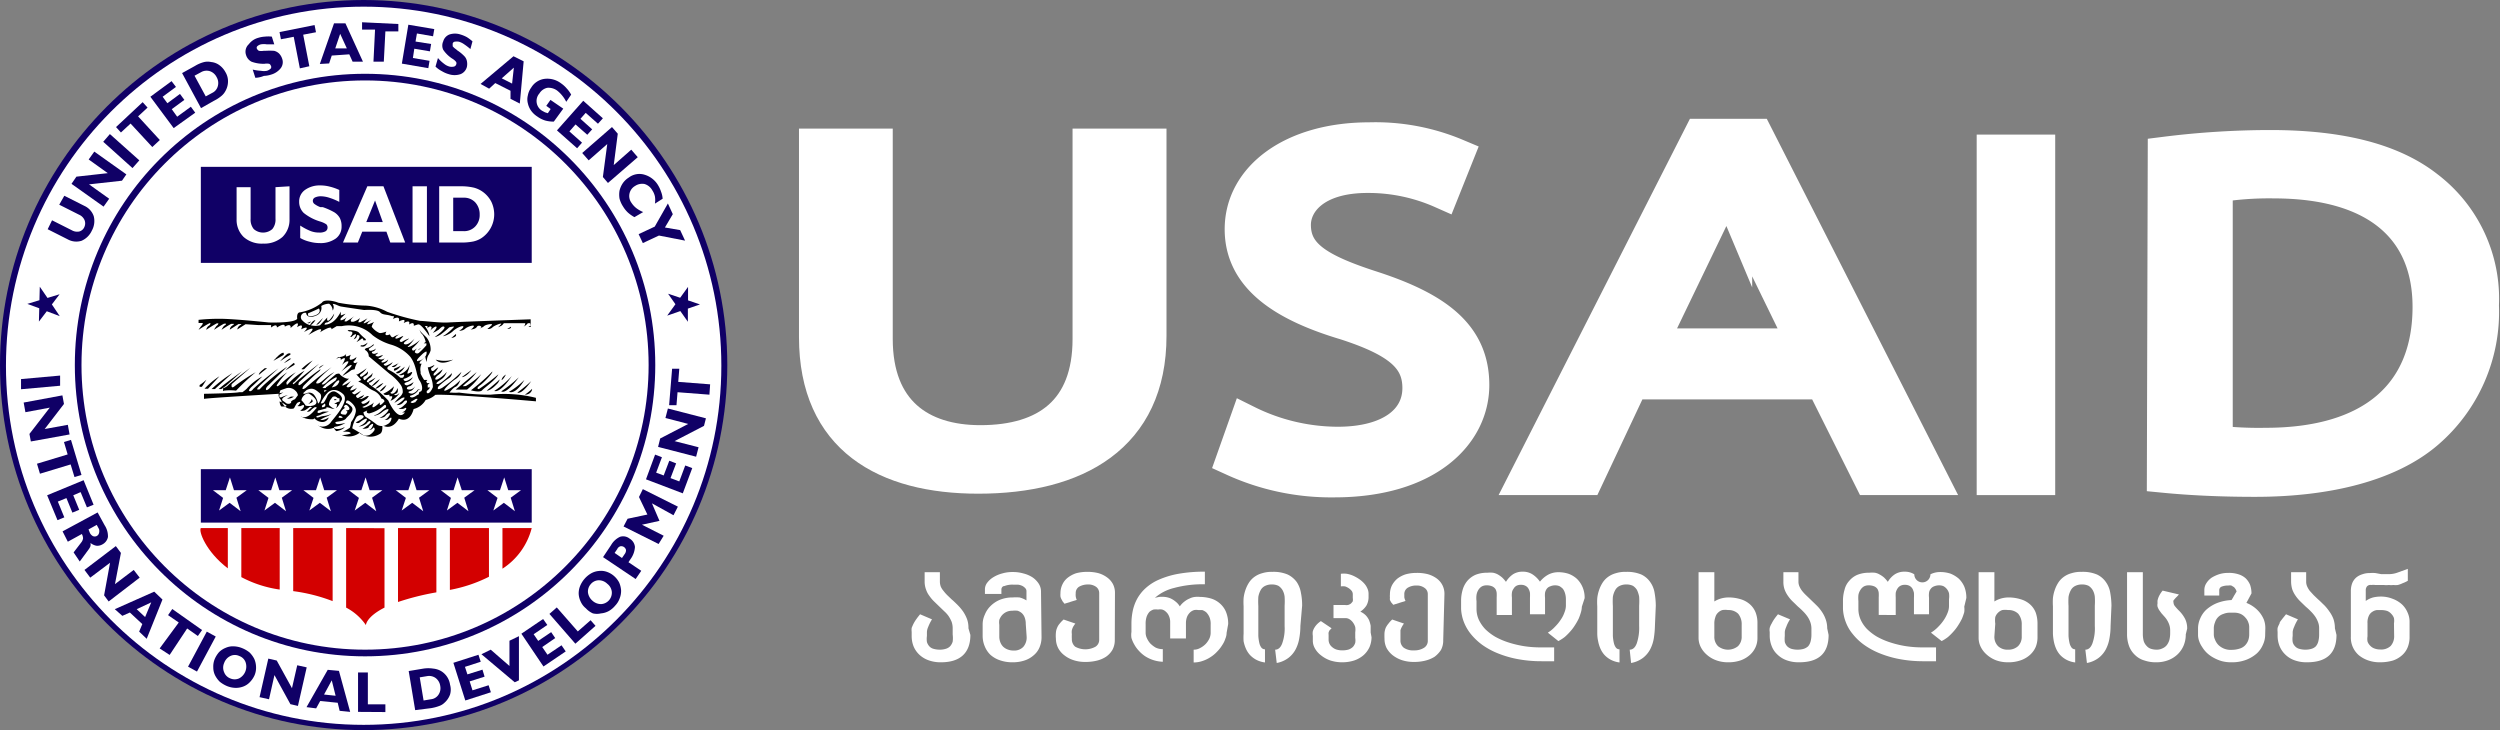 <svg id="b4b87112-4a68-4e6e-b932-db0fc4a50aa0" data-name="Layer 1" xmlns="http://www.w3.org/2000/svg" viewBox="0 0 142.65 41.66">
  <rect x="0" y="0" width="142.65" height="41.66" fill="#808080" stroke="none"/>
  <g>
    <ellipse cx="20.75" cy="20.83" rx="20.75" ry="20.83" fill="#100066"/>
    <ellipse cx="20.75" cy="20.87" rx="20.41" ry="20.49" fill="#fff"/>
    <ellipse cx="20.83" cy="20.83" rx="16.56" ry="16.62" fill="#100066"/>
    <ellipse cx="20.83" cy="20.83" rx="16.18" ry="16.24" fill="#fff"/>
    <g>
      <path d="M159,134.11l2.23-.2,0,.58-2.23.2Z" transform="translate(-157.8 -112.48)" fill="#100066"/>
      <path d="M160.64,135.74l-1.39.26-.1-.55,2.21-.41.09.49-1.1,1.43,1.32-.24.1.55-2.21.4-.08-.43Z" transform="translate(-157.8 -112.48)" fill="#100066"/>
      <path d="M159.91,138.94l1.75-.53-.21-.71.4-.12.6,2-.4.12-.22-.72-1.75.53Z" transform="translate(-157.8 -112.48)" fill="#100066"/>
      <path d="M160.49,140.74l2.08-.86.57,1.4-.38.15-.36-.87-.42.18.34.83-.39.16-.34-.83-.49.2.37.9-.39.16Z" transform="translate(-157.8 -112.48)" fill="#100066"/>
      <path d="M161.37,142.8l2-1.08.4.73a1.15,1.15,0,0,1,.19.67.61.61,0,0,1-.33.43.57.57,0,0,1-.33.07.8.8,0,0,1-.34-.16.41.41,0,0,1,0,.19.77.77,0,0,1-.11.19l-.5.68L162,144l.43-.56a.5.5,0,0,0,.11-.24.56.56,0,0,0-.07-.25l0,0,0,0-.8.44Zm1.56.09a.43.43,0,0,0,.17.18.27.27,0,0,0,.21,0,.26.26,0,0,0,.14-.17.42.42,0,0,0,0-.23l-.13-.24-.47.26Z" transform="translate(-157.8 -112.48)" fill="#100066"/>
      <path d="M164.08,144.59l-1.13.85-.33-.44,1.79-1.36.29.39-.34,1.78,1.07-.81.34.44L164,146.8l-.26-.35Z" transform="translate(-157.8 -112.48)" fill="#100066"/>
      <path d="M164.35,147.24l2.25-1,.47.45-.9,2.24-.43-.41.18-.43-.71-.66-.43.19Zm1.25,0,.48.45.35-.84Z" transform="translate(-157.8 -112.48)" fill="#100066"/>
      <path d="M166.91,149.48,168,148l-.61-.42.24-.35,1.7,1.2-.24.34-.61-.43-1,1.51Z" transform="translate(-157.8 -112.48)" fill="#100066"/>
      <path d="M168.53,150.52l1.07-2,.51.28-1.07,2Z" transform="translate(-157.8 -112.48)" fill="#100066"/>
      <path d="M170.05,150.09a1.5,1.5,0,0,1,.25-.4,1.14,1.14,0,0,1,.39-.25,1,1,0,0,1,.45-.08,1.37,1.37,0,0,1,.47.1,1.62,1.62,0,0,1,.43.25,1.41,1.41,0,0,1,.27.37,1.22,1.22,0,0,1,.1.45,1.11,1.11,0,0,1-.08.47,1.33,1.33,0,0,1-.26.39,1,1,0,0,1-.38.26,1.19,1.19,0,0,1-.45.08,1.37,1.37,0,0,1-.48-.1,1.73,1.73,0,0,1-.42-.25,1.41,1.41,0,0,1-.27-.37,1,1,0,0,1-.1-.45A1.11,1.11,0,0,1,170.05,150.09Zm.54.22a.65.65,0,0,0,0,.53.6.6,0,0,0,.35.35.62.62,0,0,0,.5,0,.76.76,0,0,0,.37-.93.59.59,0,0,0-.36-.35.58.58,0,0,0-.5,0A.7.7,0,0,0,170.59,150.31Z" transform="translate(-157.8 -112.48)" fill="#100066"/>
      <path d="M173.46,151l-.31,1.38-.54-.12.5-2.2.48.11.87,1.58.3-1.31.54.12-.5,2.2-.43-.1Z" transform="translate(-157.8 -112.48)" fill="#100066"/>
      <path d="M175.29,152.83l1.21-2.13.64.06.64,2.34-.6-.06-.11-.46-1-.1-.23.42Zm1-.72.66.07-.22-.88Z" transform="translate(-157.8 -112.48)" fill="#100066"/>
      <path d="M178.23,153.1l0-2.25h.56l0,1.82h1v.44Z" transform="translate(-157.8 -112.48)" fill="#100066"/>
      <path d="M181.49,153l-.37-2.23.84-.14a1.88,1.88,0,0,1,.56,0,1.15,1.15,0,0,1,.39.11,1.07,1.07,0,0,1,.57.81,1,1,0,0,1,0,.56,1.13,1.13,0,0,1-.32.47.79.79,0,0,1-.29.18,2.33,2.33,0,0,1-.5.13Zm.26-1.87.22,1.32.42-.07a.59.59,0,0,0,.43-.26.66.66,0,0,0,.1-.5.68.68,0,0,0-.26-.45.64.64,0,0,0-.49-.11Z" transform="translate(-157.8 -112.48)" fill="#100066"/>
      <path d="M184.35,152.45l-.68-2.15,1.43-.46.13.4-.9.29.14.43.86-.27.12.4-.85.27.16.51.92-.29.13.4Z" transform="translate(-157.8 -112.48)" fill="#100066"/>
      <path d="M187.17,151.41l-1.9-1.6.53-.26,1.07.93,0-1.44.54-.26v2.52Z" transform="translate(-157.8 -112.48)" fill="#100066"/>
      <path d="M188.81,150.51l-1.26-1.87,1.24-.84.24.34-.78.53.26.38.74-.5.23.34-.74.51.3.44.8-.54.24.35Z" transform="translate(-157.8 -112.48)" fill="#100066"/>
      <path d="M190.63,149.21l-1.48-1.7.42-.37,1.2,1.37.73-.64.28.32Z" transform="translate(-157.8 -112.48)" fill="#100066"/>
      <path d="M191.23,147.19a1,1,0,0,1-.29-.37,1.16,1.16,0,0,1-.12-.45,1.12,1.12,0,0,1,.08-.45,1.49,1.49,0,0,1,.64-.73,1.08,1.08,0,0,1,.43-.13,1,1,0,0,1,.46.05,1.23,1.23,0,0,1,.41.24,1.28,1.28,0,0,1,.29.37,1.35,1.35,0,0,1,.11.45,1.16,1.16,0,0,1-.08.45,1.17,1.17,0,0,1-.26.42,1.33,1.33,0,0,1-.37.31,1.12,1.12,0,0,1-.44.13,1,1,0,0,1-.46,0A1.19,1.19,0,0,1,191.23,147.19Zm.38-.43a.72.72,0,0,0,.49.19.65.65,0,0,0,.61-.7.66.66,0,0,0-.26-.46.69.69,0,0,0-.49-.2.61.61,0,0,0-.45.22.63.63,0,0,0-.16.48A.75.75,0,0,0,191.61,146.76Z" transform="translate(-157.8 -112.48)" fill="#100066"/>
      <path d="M194.07,145.52l-1.86-1.25.46-.69a1.15,1.15,0,0,1,.51-.47.58.58,0,0,1,.54.1.62.62,0,0,1,.31.48,1.3,1.3,0,0,1-.25.69l-.12.18.73.49Zm-.63-1.42a.36.36,0,0,0,.08-.24.28.28,0,0,0-.32-.21.3.3,0,0,0-.18.16l-.15.22.42.29Z" transform="translate(-157.8 -112.48)" fill="#100066"/>
      <path d="M195.38,143.52l-2-1,.23-.44,1.13-.24-.48-1,.22-.45,2,1-.25.49L195,141.2l.43,1-1,.22,1.24.63Z" transform="translate(-157.8 -112.48)" fill="#100066"/>
      <path d="M196.76,140.63l-2.1-.8.52-1.41.39.15-.33.88.43.16.32-.84.39.15-.32.84.5.19.34-.91.4.15Z" transform="translate(-157.8 -112.48)" fill="#100066"/>
      <path d="M196.29,137.65l1.37.35-.14.54-2.17-.56.12-.48,1.6-.83-1.3-.34.14-.54,2.17.56-.11.43Z" transform="translate(-157.8 -112.48)" fill="#100066"/>
      <path d="M198.28,135l-1.82-.14-.06.74-.42,0,.17-2.08.41,0-.06.75,1.82.14Z" transform="translate(-157.8 -112.48)" fill="#100066"/>
    </g>
    <g>
      <path d="M161.47,123.65l1.15.58a1,1,0,0,1,.53.59,1.12,1.12,0,0,1-.11.82,1.14,1.14,0,0,1-.59.58,1,1,0,0,1-.78-.08l-1.15-.58.25-.51,1.13.57a.61.61,0,0,0,.42.07.44.44,0,0,0,.3-.27.5.5,0,0,0,0-.39.6.6,0,0,0-.31-.3l-1.13-.57Z" transform="translate(-157.8 -112.48)" fill="#100066"/>
      <path d="M162.88,123l1.15.82-.32.45-1.83-1.3.28-.41,1.79-.2-1.09-.78.32-.45,1.83,1.3-.25.36Z" transform="translate(-157.8 -112.48)" fill="#100066"/>
      <path d="M165.36,122.07l-1.67-1.5.38-.44,1.68,1.5Z" transform="translate(-157.8 -112.48)" fill="#100066"/>
      <path d="M166.49,120.87l-1.24-1.34-.55.51-.28-.31,1.52-1.42.28.31-.54.5,1.24,1.35Z" transform="translate(-157.8 -112.48)" fill="#100066"/>
      <path d="M167.71,119.79,166.38,118l1.21-.89.25.33-.76.56.27.37.72-.53.25.34-.72.53.31.43.78-.57.25.34Z" transform="translate(-157.8 -112.48)" fill="#100066"/>
      <path d="M169.27,118.65l-1.08-2,.74-.41a1.89,1.89,0,0,1,.52-.22.9.9,0,0,1,.4,0,.93.93,0,0,1,.47.18,1.17,1.17,0,0,1,.34.39,1,1,0,0,1,.15.54,1.11,1.11,0,0,1-.15.55.93.93,0,0,1-.22.27,2.12,2.12,0,0,1-.43.28Zm-.37-1.85.64,1.18.37-.2a.59.59,0,0,0,.32-.39.66.66,0,0,0-.07-.51.67.67,0,0,0-.39-.34.63.63,0,0,0-.5.06Z" transform="translate(-157.8 -112.48)" fill="#100066"/>
      <path d="M172.37,116.92l-.15-.47a2.54,2.54,0,0,0,.47.07.94.94,0,0,0,.34,0,.55.55,0,0,0,.22-.13.15.15,0,0,0,0-.17.18.18,0,0,0-.09-.1.76.76,0,0,0-.27,0,2,2,0,0,1-.74-.12.63.63,0,0,1-.31-.38A.58.58,0,0,1,172,115a1,1,0,0,1,.53-.36,1.59,1.59,0,0,1,.38-.07,1.8,1.8,0,0,1,.4,0l.14.44-.43,0a1,1,0,0,0-.33,0,.45.45,0,0,0-.22.12.13.13,0,0,0,0,.15s.05.08.11.1a.8.8,0,0,0,.26,0h.1a3.73,3.73,0,0,1,.5,0,.63.63,0,0,1,.28.15.75.75,0,0,1,.18.3.57.57,0,0,1-.08.54,1.08,1.08,0,0,1-.56.37,1.46,1.46,0,0,1-.4.07A1.43,1.43,0,0,1,172.37,116.92Z" transform="translate(-157.8 -112.48)" fill="#100066"/>
      <path d="M174.91,116.38l-.35-1.8-.73.14-.08-.41,2-.4.08.41-.73.14.35,1.8Z" transform="translate(-157.8 -112.48)" fill="#100066"/>
      <path d="M176.05,116.13l.81-2.32.65,0,1,2.19-.59,0-.19-.42-1,.07-.15.45Zm.88-.89.66,0-.38-.83Z" transform="translate(-157.8 -112.48)" fill="#100066"/>
      <path d="M179.11,116l.09-1.83-.74,0,0-.42,2.07.1,0,.42-.74,0L179.7,116Z" transform="translate(-157.8 -112.48)" fill="#100066"/>
      <path d="M180.73,116.11l.37-2.22,1.48.25-.07.41-.92-.16-.08.46.89.14-.07.42-.89-.15-.08.53.95.16-.07.42Z" transform="translate(-157.8 -112.48)" fill="#100066"/>
      <path d="M182.65,116.28l.14-.49a2,2,0,0,0,.35.33.84.84,0,0,0,.31.16.57.57,0,0,0,.25,0,.18.18,0,0,0,.13-.12.17.17,0,0,0,0-.14.74.74,0,0,0-.2-.18,1.79,1.79,0,0,1-.54-.52.57.57,0,0,1,0-.48.59.59,0,0,1,.35-.39,1,1,0,0,1,.64,0,1.84,1.84,0,0,1,.36.15,2.43,2.43,0,0,1,.32.24l-.12.44a3.34,3.34,0,0,0-.35-.27,1.05,1.05,0,0,0-.3-.15.76.76,0,0,0-.25,0,.14.14,0,0,0-.11.11s0,.09,0,.15a.83.83,0,0,0,.19.17l.08.07a2.19,2.19,0,0,1,.39.32.55.55,0,0,1,.15.28.79.79,0,0,1,0,.34.6.6,0,0,1-.36.41,1.06,1.06,0,0,1-.68,0,1.53,1.53,0,0,1-.37-.16A1.59,1.59,0,0,1,182.65,116.28Z" transform="translate(-157.8 -112.48)" fill="#100066"/>
      <path d="M185.22,117.27l1.88-1.58.58.29-.22,2.41-.53-.27,0-.46-.87-.44-.35.32Zm1.21-.32.59.3.1-.91Z" transform="translate(-157.8 -112.48)" fill="#100066"/>
      <path d="M189.4,119.42a1.86,1.86,0,0,1-.48-.06,1.53,1.53,0,0,1-.46-.23,1.31,1.31,0,0,1-.36-.34,1.14,1.14,0,0,1-.18-.41.9.9,0,0,1,0-.46,1.07,1.07,0,0,1,.19-.44,1.05,1.05,0,0,1,.76-.5,1.3,1.3,0,0,1,.95.26,1.64,1.64,0,0,1,.31.28,1.66,1.66,0,0,1,.26.36l-.28.41a1.92,1.92,0,0,0-.25-.38,1.75,1.75,0,0,0-.28-.27.84.84,0,0,0-.55-.15.7.7,0,0,0-.45.32.65.65,0,0,0,.17,1l.15.08.16.05.16-.24-.25-.18.24-.34.73.5Z" transform="translate(-157.8 -112.48)" fill="#100066"/>
      <path d="M189.58,119.92l1.5-1.69,1.12,1-.28.31-.7-.62-.3.34.67.6-.28.31-.67-.59-.35.4.72.64-.28.32Z" transform="translate(-157.8 -112.48)" fill="#100066"/>
      <path d="M192.45,120.7l-1.06.93-.37-.42,1.7-1.48.33.38-.23,1.79,1-.88.37.43-1.7,1.47-.29-.34Z" transform="translate(-157.8 -112.48)" fill="#100066"/>
      <path d="M194,124.87a2,2,0,0,1-.37-.26,1.6,1.6,0,0,1-.28-.35,1.48,1.48,0,0,1-.2-.45,1.36,1.36,0,0,1,0-.45,1.28,1.28,0,0,1,.19-.43,1.16,1.16,0,0,1,.34-.32,1,1,0,0,1,.9-.16,1.34,1.34,0,0,1,.77.6,1.76,1.76,0,0,1,.17.37,1.3,1.3,0,0,1,.09.4l-.44.28a1.32,1.32,0,0,0,0-.41,1,1,0,0,0-.15-.35.75.75,0,0,0-.44-.36.72.72,0,0,0-.54.11.66.66,0,0,0-.32.43.65.65,0,0,0,.11.53,1.27,1.27,0,0,0,.27.3,1.74,1.74,0,0,0,.4.23Z" transform="translate(-157.8 -112.48)" fill="#100066"/>
      <path d="M194.24,125.84l.92-.43.75-1.32.28.61-.45.76.87.15.28.6-1.49-.29-.92.43Z" transform="translate(-157.8 -112.48)" fill="#100066"/>
    </g>
    <rect x="11.46" y="26.77" width="18.88" height="3.05" fill="#100066"/>
    <rect x="11.46" y="9.52" width="18.88" height="5.48" fill="#100066"/>
    <polygon points="13.49 28.4 14.08 27.97 13.35 27.97 13.12 27.24 12.88 27.97 12.15 27.97 12.73 28.41 12.5 29.13 13.1 28.69 13.73 29.17 13.49 28.4" fill="#fff"/>
    <polygon points="2.96 17.37 3.4 16.79 2.71 17 2.27 16.36 2.25 17.13 1.56 17.34 2.24 17.59 2.22 18.35 2.67 17.76 3.41 18.04 2.96 17.37" fill="#100066"/>
    <polygon points="38.54 17.36 38.12 16.76 38.81 16.99 39.26 16.37 39.26 17.14 39.94 17.37 39.25 17.61 39.25 18.36 38.82 17.75 38.07 18.01 38.54 17.36" fill="#100066"/>
    <polygon points="16.08 28.4 16.67 27.97 15.94 27.97 15.71 27.24 15.47 27.97 14.74 27.97 15.32 28.41 15.09 29.13 15.69 28.69 16.32 29.17 16.08 28.4" fill="#fff"/>
    <polygon points="18.64 28.4 19.23 27.97 18.5 27.97 18.27 27.24 18.03 27.97 17.31 27.97 17.89 28.41 17.65 29.13 18.25 28.69 18.88 29.17 18.64 28.4" fill="#fff"/>
    <polygon points="21.23 28.4 21.82 27.97 21.09 27.97 20.86 27.24 20.62 27.97 19.9 27.97 20.48 28.41 20.24 29.13 20.84 28.69 21.47 29.17 21.23 28.4" fill="#fff"/>
    <polygon points="23.91 28.4 24.5 27.97 23.77 27.97 23.54 27.24 23.3 27.97 22.58 27.97 23.16 28.41 22.92 29.13 23.52 28.69 24.15 29.17 23.91 28.4" fill="#fff"/>
    <polygon points="26.49 28.4 27.08 27.97 26.35 27.97 26.11 27.24 25.88 27.97 25.15 27.97 25.73 28.41 25.5 29.13 26.1 28.69 26.73 29.17 26.49 28.4" fill="#fff"/>
    <polygon points="29.14 28.4 29.73 27.97 29 27.97 28.77 27.24 28.53 27.97 27.81 27.97 28.39 28.41 28.15 29.13 28.75 28.69 29.38 29.17 29.14 28.4" fill="#fff"/>
    <g>
      <path d="M177.55,142.61v4.54a3.11,3.11,0,0,1,1.13,1s0-.46,1.06-1v-4.53Z" transform="translate(-157.8 -112.48)" fill="#d30000"/>
      <path d="M171.57,142.61v2.8a6.63,6.63,0,0,0,2.19.71v-3.51Z" transform="translate(-157.8 -112.48)" fill="#d30000"/>
      <path d="M180.51,142.61v4.22a15,15,0,0,1,2.19-.55v-3.67Z" transform="translate(-157.8 -112.48)" fill="#d30000"/>
      <path d="M174.53,142.61v3.6a9.75,9.75,0,0,1,2.25.57v-4.17Z" transform="translate(-157.8 -112.48)" fill="#d30000"/>
      <path d="M188.14,142.61h-1.67v2.32A3.91,3.91,0,0,0,188.14,142.61Z" transform="translate(-157.8 -112.48)" fill="#d30000"/>
      <path d="M183.47,142.61v3.53a8.3,8.3,0,0,0,2.23-.75v-2.78Z" transform="translate(-157.8 -112.48)" fill="#d30000"/>
      <path d="M169.26,142.61c-.14.17.28,1.34,1.54,2.3v-2.3Z" transform="translate(-157.8 -112.48)" fill="#d30000"/>
    </g>
    <path d="M174.32,123.11V125a1.36,1.36,0,0,1-.4,1,1.57,1.57,0,0,1-1.11.38,1.54,1.54,0,0,1-1.11-.38,1.36,1.36,0,0,1-.4-1v-1.84h.8v1.81a.84.84,0,0,0,.18.58.8.8,0,0,0,1.06,0,.84.84,0,0,0,.18-.58v-1.81Z" transform="translate(-157.8 -112.48)" fill="#fff"/>
    <path d="M174.93,126.06v-.71a3.32,3.32,0,0,0,.61.32,1.34,1.34,0,0,0,.48.08.68.68,0,0,0,.35-.07.24.24,0,0,0,.12-.21.25.25,0,0,0-.07-.19,1.3,1.3,0,0,0-.35-.16,2.73,2.73,0,0,1-.94-.49.88.88,0,0,1-.26-.64.8.8,0,0,1,.33-.67,1.43,1.43,0,0,1,.87-.26,2.13,2.13,0,0,1,.55.07,2.9,2.9,0,0,1,.54.19V124a3.6,3.6,0,0,0-.58-.24,1.65,1.65,0,0,0-.46-.08.77.77,0,0,0-.35.07.21.21,0,0,0-.12.19.23.23,0,0,0,.11.19,1.32,1.32,0,0,0,.32.17l.14,0a3.92,3.92,0,0,1,.65.29.92.92,0,0,1,.32.33,1,1,0,0,1,.1.47.83.83,0,0,1-.33.7,1.49,1.49,0,0,1-.93.26,2.18,2.18,0,0,1-.57-.08A1.93,1.93,0,0,1,174.93,126.06Z" transform="translate(-157.8 -112.48)" fill="#fff"/>
    <path d="M177.37,126.32l1.39-3.21h.92l1.24,3.21h-.85l-.22-.62h-1.38l-.25.62Zm1.33-1.17h.94l-.44-1.23Z" transform="translate(-157.8 -112.48)" fill="#fff"/>
    <path d="M181.34,126.32v-3.21h.82v3.21Z" transform="translate(-157.8 -112.48)" fill="#fff"/>
    <path d="M182.86,126.32v-3.21h1.2a3.14,3.14,0,0,1,.79.08,1.54,1.54,0,0,1,.53.26,1.61,1.61,0,0,1,.46.55,1.69,1.69,0,0,1,.16.72,1.63,1.63,0,0,1-.75,1.36,1.46,1.46,0,0,1-.45.18,3.47,3.47,0,0,1-.74.06Zm.8-2.56v1.91h.59a.87.87,0,0,0,.67-.27.94.94,0,0,0,.25-.68,1,1,0,0,0-.25-.69.87.87,0,0,0-.67-.27Z" transform="translate(-157.8 -112.48)" fill="#fff"/>
    <path d="M175.33,130.9a.34.34,0,0,0,.18-.07C175.57,130.77,175.49,131,175.33,130.9Z" transform="translate(-157.8 -112.48)"/>
    <path d="M175.85,131l.38-.38S176,131.05,175.85,131Z" transform="translate(-157.8 -112.48)"/>
    <path d="M182.66,133a1.86,1.86,0,0,0,1,0S183,133.39,182.66,133Z" transform="translate(-157.8 -112.48)"/>
    <path d="M174.18,135.23l.22-.12,0,0h.17A.6.6,0,0,1,174.18,135.23Z" transform="translate(-157.8 -112.48)"/>
    <path d="M176,133.51l.28-.22S176,133.39,176,133.51Z" transform="translate(-157.8 -112.48)"/>
    <path d="M175,133.54a.23.23,0,0,0,.16,0c.07-.06.48-.49.48-.49A3.25,3.25,0,0,0,175,133.54Z" transform="translate(-157.8 -112.48)"/>
    <path d="M174.08,133.62a4.24,4.24,0,0,1,.48-.43c.05,0,.05.1.05.1Z" transform="translate(-157.8 -112.48)"/>
    <path d="M174,133.2a2.51,2.51,0,0,1,.32-.26h.1A2.07,2.07,0,0,1,174,133.2Z" transform="translate(-157.8 -112.48)"/>
    <path d="M173.78,133.1s.36-.43.47-.45.12,0,.12,0v.07A6.34,6.34,0,0,0,173.78,133.1Z" transform="translate(-157.8 -112.48)"/>
    <path d="M173.4,133.07s.36-.43.54-.46l.05,0v.12Z" transform="translate(-157.8 -112.48)"/>
    <path d="M172.57,133.87s.43-.36.47-.38h-.13S172.54,133.75,172.57,133.87Z" transform="translate(-157.8 -112.48)"/>
    <path d="M172.39,133.72a13.57,13.57,0,0,0-1.12,1.05,2.87,2.87,0,0,0-.69,0c-.09.06-.05,0-.05,0l0-.14a.63.63,0,0,0,.29-.17c.14-.15,1.27-1,1.27-1l-1.07.94s-.07.33.19.1A10.59,10.59,0,0,1,172.39,133.72Z" transform="translate(-157.8 -112.48)"/>
    <path d="M170.27,134.68l.16,0,.26-.18.91-.83S170.52,134.45,170.27,134.68Z" transform="translate(-157.8 -112.48)"/>
    <path d="M169.87,134.68l.19,0,1-.91A7.69,7.69,0,0,0,169.87,134.68Z" transform="translate(-157.8 -112.48)"/>
    <path d="M169.47,134.66l.2,0,.65-.71A4.59,4.59,0,0,0,169.47,134.66Z" transform="translate(-157.8 -112.48)"/>
    <path d="M169.19,134.45l0,.1h.13s.14-.2.26-.41A2.3,2.3,0,0,1,169.19,134.45Z" transform="translate(-157.8 -112.48)"/>
    <path d="M180.43,133.71a2.2,2.2,0,0,0,.47-.31.93.93,0,0,1-.33.37S180.34,133.82,180.43,133.71Z" transform="translate(-157.8 -112.48)"/>
    <path d="M180.3,133.51a2.92,2.92,0,0,0,.37-.16.67.67,0,0,1-.29.26C180.21,133.68,180.3,133.51,180.3,133.51Z" transform="translate(-157.8 -112.48)"/>
    <path d="M180.15,133.39a1.9,1.9,0,0,0,.38-.19c0-.06-.05.06-.05.06S180.31,133.52,180.15,133.39Z" transform="translate(-157.8 -112.48)"/>
    <path d="M178.39,132.17s.09.09.39-.14c0,0-.11.25-.3.23S178.41,132.23,178.39,132.17Z" transform="translate(-157.8 -112.48)"/>
    <path d="M177.63,131.31s.53,0,.66.16.38.36.38.36l0,.07h-.14s0-.19-.14-.06a1.62,1.62,0,0,1-.25.16s.29-.33.12-.39,0,.14-.28.23c0,0,.22-.3.1-.29a.44.44,0,0,0-.21.15l-.09,0s.29-.29,0-.31l-.07,0A.73.73,0,0,0,177.63,131.31Z" transform="translate(-157.8 -112.48)"/>
    <path d="M178.81,134.3l.06-.06.36-.21S178.94,134.4,178.81,134.3Z" transform="translate(-157.8 -112.48)"/>
    <path d="M179,134.52a1.92,1.92,0,0,1,.48-.41S179.24,134.48,179,134.52Z" transform="translate(-157.8 -112.48)"/>
    <path d="M179.21,134.66a1.33,1.33,0,0,1,.47-.33S179.44,134.65,179.21,134.66Z" transform="translate(-157.8 -112.48)"/>
    <path d="M179.46,134.81a1.79,1.79,0,0,1,.39-.36S179.69,134.81,179.46,134.81Z" transform="translate(-157.8 -112.48)"/>
    <path d="M179.68,134.94a1.9,1.9,0,0,0,.6-.42s-.07.3-.16.33,0,.15.16.06a.52.52,0,0,0,.2-.29s.09.28-.1.33,0,.15.16,0-.14.29-.46.4c0,0,.17-.26.07-.26s-.13,0-.13,0V135S179.72,135.07,179.68,134.94Z" transform="translate(-157.8 -112.48)"/>
    <path d="M176.94,133a1.44,1.44,0,0,0,.15-.14s.38,0,.47-.21c0,0-.06.17,0,.17a.77.77,0,0,0,.26-.1s-.15.29,0,.29a.65.65,0,0,0,.32-.16.37.37,0,0,1-.13.22c-.1.06,0,.21.2.06a.89.89,0,0,0-.1.18.93.93,0,0,0-.07.24s-.05,0-.19.05a4.82,4.82,0,0,1-.49.32c-.07,0,.62-.59.49-.61s-.58.37-.58.37.51-.55.39-.58-.35.21-.35.21.29-.45.11-.39-.18.13-.18.13S177.32,132.72,176.94,133Z" transform="translate(-157.8 -112.48)"/>
    <path d="M186.74,131.25l.22-.13S187,131.25,186.74,131.25Z" transform="translate(-157.8 -112.48)"/>
    <path d="M183.55,131.77l.26-.23S183.92,131.7,183.55,131.77Z" transform="translate(-157.8 -112.48)"/>
    <g>
      <path d="M185.8,135a13.45,13.45,0,0,1-1.81-.12,2,2,0,0,1-.43,0v0h-.11s.19-.27.35-.33.27-.39.27-.39a2.67,2.67,0,0,1-.78.58c-.43.19.23-.46.49-.62a.89.89,0,0,0,.35-.42,7.35,7.35,0,0,1-1.1.91c-.37.2-.22-.07-.22-.07a4.5,4.5,0,0,1,.6-.48.37.37,0,0,0,.18-.29s-.63.62-.8.62-.08-.09.18-.26a.77.77,0,0,0,.32-.43,1.63,1.63,0,0,1-.53.43c-.23.07-.1-.16.05-.25a.68.68,0,0,0,.25-.33l-.4.32c-.16.12-.15-.06-.05-.14a1.23,1.23,0,0,0,.2-.29,1.25,1.25,0,0,0-.23.17c-.17.14-.23-.12-.14-.15s.19-.21.13-.15a1.57,1.57,0,0,1-.3.13h0a.06.06,0,0,0-.06,0,2.66,2.66,0,0,0,.17.55,1.53,1.53,0,0,1,.12.58c-.19.47-.41.39-.34.21a.63.63,0,0,0,.18-.19l-.14,0a.42.42,0,0,0,0-.15l.12-.1-.15,0a.93.93,0,0,1-.05-.1l.07-.08H182a2.76,2.76,0,0,1-.2-.36l0-.1a.72.72,0,0,1,.06-.47l-.08,0c-.09,0,0-.12,0-.12l.29-.28a.81.81,0,0,0,.09.31.67.67,0,0,1,.07-.37,1.06,1.06,0,0,0,.14-.29,1.09,1.09,0,0,0-.23-.74c-.26-.26-.36-.33-.4-.46a.5.5,0,0,0,.16.28,1.11,1.11,0,0,1,.19.43l-.11.08.09,0h.06a.53.53,0,0,1,0,.11,4.18,4.18,0,0,1-.41.42.16.16,0,0,1-.23,0c-.05,0,0-.17.15-.27l-.21.14a.08.08,0,0,1-.09,0l0,0a.09.09,0,0,1,0-.13,2.73,2.73,0,0,0,.42-.46,2.31,2.31,0,0,1-.55.37c-.17.05-.19.05-.07-.06a2.12,2.12,0,0,0,.31-.39c-.08.1-.36.39-.56.32s.32-.32.23-.32a1.77,1.77,0,0,0-.39.19c-.34,0,.15-.33.07-.33s-.36.19-.43.13.19-.22.19-.22a.94.94,0,0,0-.29.13c-.14.1-.22-.14-.22-.14-.41.16-.2-.16-.2-.16-.36.13-.42.07-.42.07h0a1.07,1.07,0,0,1-.36-.27l-.06-.07a.64.64,0,0,1,.14-.28,1.83,1.83,0,0,1-.33.13l-.07,0c0-.08.25-.26.25-.26a3.93,3.93,0,0,1-.39.2l-.07,0a2.42,2.42,0,0,1,.23-.28,4.58,4.58,0,0,1-.42.23h-.11a1.3,1.3,0,0,1,.11-.25,1,1,0,0,1-.39.22h-.1c-.16-.08.18-.34.18-.34a4.75,4.75,0,0,1-.47.32h-.11c0-.09.18-.31.1-.22a.61.61,0,0,1-.32.16.16.16,0,0,1,0-.11l.28-.27-.27.1a1.2,1.2,0,0,1,0-.22c-.33.64-.68.73-.93.75,0-.14.15-.13.15-.13a.68.68,0,0,0,.4-.51s-.23.39-.34.41-.05-.19-.05-.19l-.42.45a1.08,1.08,0,0,1-.53,0,1.32,1.32,0,0,0,.27-.29c-.15,0-.28.23-.31.28a.88.88,0,0,1-.43-.26.25.25,0,0,1,.11-.44l.1,0c0,.15.16.33.56.16a.46.46,0,0,0,.3-.55h0a.92.92,0,0,1,.45-.13.49.49,0,0,1,.2.39.33.33,0,0,0,0-.38c.17,0,.31.12.48.15s1.32.2,1.32.2.75-.06.9.12.37.11.69.23l.1,0a.21.21,0,0,1-.06.17s.45-.26.35.13c0,0,.48-.24.27.1,0,0,.42-.26.31.08,0,0,.31-.22.27.07l.24-.08.05,0c.2.06.6.67.6.67,0-.24-.26-.58-.26-.58h.15s0,.09,0,.11.13-.13.21-.07-.06.23-.06.23.29-.29.36-.23-.2.35-.2.35a1.12,1.12,0,0,0,.28-.15c.06,0,.25-.29.37-.19s-.54.58-.54.58.1,0,.33-.14a4.89,4.89,0,0,0,.49-.41s.38-.1.25,0a2.75,2.75,0,0,1-.52.45c-.25.13.24,0,.48-.23s.63-.36.6-.25-.24.22-.24.22a.47.47,0,0,0,.34-.11c.13-.13.58-.26.49-.12s-.18.16-.18.16.27,0,.36-.15.36,0,.21.06.1,0,.2-.1.55-.17.44-.06a2.92,2.92,0,0,1-.25.22.34.34,0,0,0,.29-.09c.1-.11.59-.29.49-.18l-.17.18.2-.1a.58.58,0,0,0,.13-.14c.46,0,.93,0,1.22,0a.22.22,0,0,1-.1.2.76.76,0,0,0,.25-.2h.13c0,.07.05.14,0,.16l-.1.06.13,0v-.24h0v-.2s-4.21.15-4.7.18-1.36-.09-1.61-.09a13.32,13.32,0,0,1-1.88-.52,3,3,0,0,0-1.18-.35,9.75,9.75,0,0,1-1.62-.17c-.11-.06-.78-.24-.92,0a2.84,2.84,0,0,1-1.24.55c-.23,0-.17.37-.17.37-.18.26-1.62.21-1.62.21s-2-.21-2.77-.21a11.28,11.28,0,0,0-1.24.06v.18h.24s0,.08-.06.14-.18.25-.18.25.47-.31.63-.38h.05s0,.08-.07.13a.34.34,0,0,0-.17.25,6.81,6.81,0,0,1,.6-.37h.09s0,.07-.07.12-.18.25-.18.25.38-.25.57-.35h.12s0,.06-.08.1-.18.25-.18.25.34-.23.55-.34h.17a.29.29,0,0,1-.08.08.34.34,0,0,0-.17.25l.5-.32h.17a.22.22,0,0,1-.07.06.34.34,0,0,0-.17.25l.47-.3.75.05.71,0v.14s.34-.28.33,0c0,0,.47-.32.45-.05,0,0,.38-.24.33.08,0,0,.59-.57.37-.05,0,0,.42-.29.23.12,0,0,.61-.3.16.16,0,0,.92-.54.25.17,0,0,1-.63.67-.16,0,0,.71-.46.65-.17l.3-.18.29,0a1.93,1.93,0,0,1,1.76.52,3.23,3.23,0,0,0,1,.52,2.35,2.35,0,0,1,1.16.72c.37.52.32,1.05.52,1.34s.17.6.06.63-.08.08-.11.16l-.1.05a.62.62,0,0,1-.26.13c-.17,0-.17-.11-.05-.12a.8.8,0,0,0,.37-.26c0-.06.15-.07.15-.07a.36.36,0,0,0-.16,0,.55.55,0,0,1-.32.23c-.19,0-.3-.1-.12-.14s.29-.29.29-.29a.4.4,0,0,1-.33.2c-.22,0-.16-.16,0-.19s.24-.24.24-.24a1.24,1.24,0,0,1-.37.19c-.1,0-.28-.11,0-.19a.53.53,0,0,0,.33-.28s-.27.22-.41.22-.12-.12-.12-.12a1.06,1.06,0,0,0,.38-.18c.1-.12.18-.28,0-.18s-.2.09-.11-.14a.69.69,0,0,0,.06-.32c-.05.4-.6.59-.6.59a.3.3,0,0,0,.23,0c.11-.06.08.08,0,.16a.34.34,0,0,1-.15,0h0a2.74,2.74,0,0,0-.69-.46s-.14-.09.06-.22a.51.51,0,0,0,.2-.21,1.45,1.45,0,0,1-.39.21c-.07,0-.2-.07-.06-.13a.35.35,0,0,0,.19-.23.51.51,0,0,1-.26.16c-.19.06-.11-.09-.07-.09s.13-.14.13-.14a.31.31,0,0,1-.19.07c-.13,0-.22-.09-.13-.09s.23-.17.23-.17l-.27.09c-.16,0-.2-.09-.13-.11s.11-.11.11-.11a.8.8,0,0,1-.21.07c-.15,0-.19-.11-.07-.14s.16-.17.17-.19,0,.07-.22.14-.19-.1-.19-.1l.26-.19s.09-.14-.08,0a.68.68,0,0,1-.36.16l-.06.09,0,0,0,0a.39.39,0,0,1,.23.37l1.19,1a2.65,2.65,0,0,1,.66.67.72.72,0,0,1,.09.4.56.56,0,0,1-.18.26,2.29,2.29,0,0,0-.3.33,3.69,3.69,0,0,0,.36-.23c.09-.07.29-.14.2,0s-.43.35-.43.35a.44.44,0,0,0,.39-.16c.17-.2.29-.06.13.09s-.25.24-.37.26.2.07.3,0,.17,0,0,.16l-.14.08a.51.51,0,0,1,.17,0l-.11.1c-.35.26-.78-.63-.84-.78a6.39,6.39,0,0,0-1-.87l-.1-.07c0-.05,0-.1-.09-.11s0-.16.16-.26a.29.29,0,0,0,.12-.27l-.07.11a2.52,2.52,0,0,0-.35.29c0,.05-.23-.12,0-.22s.16-.32.14-.25-.28.25-.33.28-.2-.05,0-.18a1.11,1.11,0,0,0,.28-.3,2.42,2.42,0,0,1-.28.2l-.23.15h0l-.08,0,.29.32-.18.09c.41.15.49.35.87.52a.88.88,0,0,1,.46.46.18.18,0,0,1,.17.15c-.37.43-.26.06-.26.06-.69.63-.34,0-.34,0a.77.77,0,0,1-.25.17,0,0,0,0,0,0,0s-.29.17-.37.12-.06,0,.17-.13.19-.28.19-.28l0,0a.78.78,0,0,1-.29.19c-.16.06-.2-.11-.14-.11a1.46,1.46,0,0,0,.29-.18l.11-.14s-.09,0-.1,0-.27.15-.32.16a.33.33,0,0,1-.16,0l0,0,.06,0a.44.44,0,0,0,.26-.27c0,.07-.24.14-.32.2s-.07,0-.1,0l-.05-.05s0-.06,0-.07a1.18,1.18,0,0,0,.28-.28,3.93,3.93,0,0,1-.36.21c-.09,0-.2-.11-.12-.12s.25-.26.25-.26a.88.88,0,0,1-.35.16c-.13,0,.19-.33.19-.33a1,1,0,0,1-.33.15c-.15,0-.09-.08-.09-.08l.23-.28a2,2,0,0,1-.43.25l-.07,0a.83.83,0,0,1,.17-.19,1.81,1.81,0,0,0,.23-.2c-.17.06-.5-.18-.53-.25s-.22,0-.22,0-.4.33-.52.45a.7.7,0,0,1-.21.14.08.08,0,0,0-.06,0c-.16,0,.7-.71.7-.71-.56.29-.75.68-1,.65s.84-.93.84-.93a18.29,18.29,0,0,0-1.49,1.19c-.3.19-.11-.12-.11-.12s.57-.58.79-.75.17-.2.17-.2a11.34,11.34,0,0,0-1.08.84c-.27.2-.14-.1-.14-.1l1.15-1.06s-1.11.84-1.34,1.07-.16,0-.11,0,.62-.67.62-.67a3.81,3.81,0,0,0-.9.71c-.13.15-.11.1-.14,0s.54-.62.54-.62a4.63,4.63,0,0,0-.82.63c-.2.19-.27.21-.27.11a4.36,4.36,0,0,1,.6-.74,5.77,5.77,0,0,0-1,.9.47.47,0,0,1-.16.12h0c-.07,0-.1-.09.06-.25.32-.3,1.1-1.09,1.1-1.09a9.72,9.72,0,0,0-1.13.87,5,5,0,0,0-.45.43c-.06,0-.27.07,0-.2s1.08-1,1.08-1a16.42,16.42,0,0,0-1.43,1.16s-.17.25-.26.09a.79.79,0,0,1,.18-.22c.08-.06.59-.57.59-.57a3.15,3.15,0,0,0-.9.71,2.33,2.33,0,0,1-.24.19l-.19,0c-.2.06-2,.09-2,.09v.29c.32-.06,4.27-.29,4.27-.29-.06.17.12.35.12.35.28.78.89.43.89.43.06.78,1,.67,1,.67a.85.85,0,0,0,1.12.49,1,1,0,0,0,1.47.29,1,1,0,0,0,1.16.06c.2-.09.14-.5.14-.5.58.35.95-.37.95-.37.67.29.84-.55.84-.55a1.1,1.1,0,0,0,.69-.52,1.26,1.26,0,0,0,.55-.29c.95-.06,5.74.37,5.74.37v-.2A7.42,7.42,0,0,0,185.8,135Zm-10.4-4.65c.14-.06.36-.15.6-.27.11.18,0,.36-.36.43S175.38,130.38,175.4,130.32Zm6.27,2.74c-.19,0,0-.19.28-.45.12-.09.17-.11.19-.09a.37.37,0,0,1-.07.27l0,0S181.85,133.09,181.67,133.06Zm-7.75,2.6c-.11,0-.15-.16-.17-.3a.63.63,0,0,1,.21.1,1.45,1.45,0,0,1,.2.15A.25.25,0,0,1,173.92,135.66Zm.71-.43a.56.56,0,0,0-.22.13v.08l-.1.05c-.18,0-.12,0-.35-.16s.27-.33.27-.33a.94.94,0,0,0-.34.11.18.18,0,0,1-.15,0s0-.07,0-.09V135l.23-.13-.22.05a1.09,1.09,0,0,1,.05-.17l.34-.12a.53.53,0,0,1,.51.14.44.44,0,0,1,.15.26Zm1.66-.35a.19.19,0,0,0,0-.16c.11,0,.15,0,.16,0A1,1,0,0,0,176.29,134.88Zm.11-.3a.37.37,0,0,1-.2,0h0a2.46,2.46,0,0,1,.75-.59c.15-.05,0,.17,0,.17S176.52,134.51,176.4,134.58Zm.67-.18-.14.1-.2.06c.07-.11.23-.35.36-.4S177.14,134.35,177.07,134.4Zm4.44,1c-.08,0-.18.1-.28,0a.18.18,0,0,1,.06-.05l.22-.13a.17.17,0,0,1,.13,0C181.6,135.27,181.56,135.38,181.51,135.4Z" transform="translate(-157.8 -112.48)"/>
      <path d="M177.5,130.46l0,0Z" transform="translate(-157.8 -112.48)"/>
      <path d="M180.7,136.05h-.07S180.64,136.06,180.7,136.05Z" transform="translate(-157.8 -112.48)"/>
      <path d="M180.18,133.14s0,0,0,0Z" transform="translate(-157.8 -112.48)"/>
      <polygon points="22.39 20.66 22.38 20.67 22.38 20.67 22.39 20.66"/>
      <path d="M181.8,132.35a.34.34,0,0,0-.16.12C181.74,132.41,181.83,132.35,181.8,132.35Z" transform="translate(-157.8 -112.48)"/>
    </g>
    <path d="M184.15,134l.53-.39C184.75,133.55,184.41,134,184.15,134Z" transform="translate(-157.8 -112.48)"/>
    <path d="M185,133.71l-1.2,1h.65a4,4,0,0,0,.81-.88,4.35,4.35,0,0,1-.88.68c-.19,0-.24.06,0-.16A3.33,3.33,0,0,0,185,133.71Z" transform="translate(-157.8 -112.48)"/>
    <path d="M185.89,133.68a10.45,10.45,0,0,1-1.22,1.07s.51.15.64,0,.77-.58.93-.91a12.78,12.78,0,0,1-1.11.84c-.12,0-.12-.09.07-.22S185.93,133.77,185.89,133.68Z" transform="translate(-157.8 -112.48)"/>
    <path d="M185.57,134.77s.61-.5.71-.61-.06.16-.06.16S185.83,134.78,185.57,134.77Z" transform="translate(-157.8 -112.48)"/>
    <path d="M186.42,134.17s0-.17.25-.32C186.67,133.85,186.53,134.13,186.42,134.17Z" transform="translate(-157.8 -112.48)"/>
    <path d="M186,134.79a5,5,0,0,0,1-.85S186.38,134.91,186,134.79Z" transform="translate(-157.8 -112.48)"/>
    <path d="M186.4,134.81a7.24,7.24,0,0,0,1-.8S186.71,135,186.4,134.81Z" transform="translate(-157.8 -112.48)"/>
    <path d="M186.84,134.84a4.33,4.33,0,0,0,.88-.68S187.26,135,186.84,134.84Z" transform="translate(-157.8 -112.48)"/>
    <path d="M187.32,134.88a8.71,8.71,0,0,0,.79-.65S187.59,135,187.32,134.88Z" transform="translate(-157.8 -112.48)"/>
    <path d="M187.75,135a3.59,3.59,0,0,0,.38-.3C188.2,134.56,188.18,135,187.75,135Z" transform="translate(-157.8 -112.48)"/>
    <path d="M178.54,136l0,0,.22-.1s-.12.15.11.17a1.86,1.86,0,0,0,.83-.45c.13-.12.18.1.07.15s-.35.34-.56.39.12.07.38-.15.52-.27.29,0a1.2,1.2,0,0,1-.43.32s.26,0,.35-.13.36-.25.21,0-.27.21-.27.21a.23.23,0,0,0,.22,0c.07-.07.17-.14.18-.07a.43.43,0,0,1-.26.36.53.53,0,0,1-.59,0,5.51,5.51,0,0,0-.62-.43A.39.39,0,0,1,178.54,136Z" transform="translate(-157.8 -112.48)" fill="#fff"/>
    <path d="M177.9,136.92a1.75,1.75,0,0,1,.25-.65c.16-.17.42-.1.4,0s-.45.31-.45.31a.18.18,0,0,0,.23,0c.13-.11.48-.34.39-.12s-.46.36-.46.36a.83.83,0,0,0,.45-.17c.11-.15.22-.19.23-.09s-.46.39-.46.39.33,0,.36-.1.33-.32.23-.07-.26.24-.26.24.2,0,.26-.1.13,0,.1.1a.77.77,0,0,1-.29.28s-.27.09-.37,0S177.9,136.92,177.9,136.92Z" transform="translate(-157.8 -112.48)" fill="#fff"/>
    <path d="M177.54,135.49s0-.17.09-.16a.3.3,0,0,1,.14.06s.39.27.33.59a1.41,1.41,0,0,1-.27.59,1.24,1.24,0,0,1-.07.32,2.61,2.61,0,0,1-.41.23,1.33,1.33,0,0,1,.31,0c.05,0,.23.07.11.11s-.69.2-.82-.14c0,0,.43-.06.52-.25a.72.72,0,0,1-.4.12c-.25,0-.25-.12-.15-.13a1.43,1.43,0,0,0,.59-.22,1.78,1.78,0,0,1-.46.07c-.07,0-.22-.11,0-.14s.43-.08.5-.19.54-.44.29-.68S177.54,135.49,177.54,135.49Z" transform="translate(-157.8 -112.48)" fill="#fff"/>
    <path d="M177.41,135.71l.06-.1s.06-.06.14,0,.16.17.12.23-.2.06-.2.06l.1.07s-.07.17-.12.17-.29,0-.27-.11a.54.54,0,0,1,.26-.28c.08,0,0,0,0,0Z" transform="translate(-157.8 -112.48)" fill="#fff"/>
    <path d="M177.12,136.31s0-.13.1-.1S177.5,136.37,177.12,136.31Z" transform="translate(-157.8 -112.48)" fill="#fff"/>
    <path d="M176.1,135.49a.18.18,0,0,0,.2-.07,2.37,2.37,0,0,0,.2-.39s.22-.31.45-.19.45.32.33.5-.23.57-.59.44-.26,0-.26,0l-.48.13s-.07.12,0,.13.11,0,.26-.07a2.78,2.78,0,0,1,.36,0h0a3.53,3.53,0,0,0-.44.16.88.88,0,0,1-.26.09s-.08.13.14.06a1.22,1.22,0,0,1,.32-.07,1.38,1.38,0,0,0,.39-.12,1.59,1.59,0,0,1-.3.17,1.7,1.7,0,0,0-.35.18s0,0,.16,0a1,1,0,0,0,.33-.14.39.39,0,0,1-.39.26.65.65,0,0,1-.43-.21.15.15,0,0,0,0,.25.59.59,0,0,0,.92,0c.09-.16,1.11-1.19.74-1.61,0,0-.44-.48-.88-.13A2,2,0,0,0,176.1,135.49Z" transform="translate(-157.8 -112.48)" fill="#fff"/>
    <path d="M176.17,135.72s0-.09,0-.09.17-.13.17-.13S176.46,135.72,176.17,135.72Z" transform="translate(-157.8 -112.48)" fill="#fff"/>
    <path d="M177,135.53l-.06,0-.07,0a1,1,0,0,1,.24-.13h.06s0-.15,0-.2l-.06,0h-.06l-.06.06,0,.05h-.12l0-.05.13,0,.09-.05s-.13-.12-.19-.11-.1,0-.14.05l-.12.16s-.1.2-.06.29a1,1,0,0,0,.38.24C177,135.71,177.07,135.56,177,135.53Z" transform="translate(-157.8 -112.48)" fill="#fff"/>
    <path d="M175.1,134.91s0,.09.21,0a.36.36,0,0,1,.41.1,1.16,1.16,0,0,1,.22.46c0,.16.33-.37.1-.56s-.4-.35-.75-.17Z" transform="translate(-157.8 -112.48)" fill="#fff"/>
    <path d="M175,135.32s0-.12.12-.25.26-.17.33-.12.46.29.4.52-.6.19-.62.14A1.54,1.54,0,0,0,175,135.32Z" transform="translate(-157.8 -112.48)" fill="#fff"/>
    <path d="M174.79,135.45s.18-.09.14,0a.39.39,0,0,1-.16.2.52.52,0,0,0,.19,0s.2-.13.19,0-.22.26-.22.26a.33.33,0,0,0,.2,0c.12,0,.35-.25.39-.22s.15,0,0,.09l-.21.2s.16,0,.21-.07a1.12,1.12,0,0,1,.25-.2s.16,0,.08.07-.38.51-.71.51a.72.72,0,0,1-.59-.47C174.6,135.74,174.73,135.46,174.79,135.45Z" transform="translate(-157.8 -112.48)" fill="#fff"/>
    <path d="M175.39,135.53l.09-.08s.1-.13.1-.18.07.06.06.12S175.39,135.53,175.39,135.53Z" transform="translate(-157.8 -112.48)"/>
  </g>
  <path d="M207.74,120.82v11c0,4.16,2.55,5.92,6,5.92,3.81,0,6.26-1.81,6.26-5.92v-11h3.36v10.83c0,5.7-4.16,8-9.74,8-5.26,0-9.23-2.18-9.23-7.93V120.82Z" transform="translate(-157.8 -112.48)" stroke="#FFF" fill="#FFF" stroke-miterlimit="10" stroke-width="2"/>
  <path d="M228.94,136.6a11.75,11.75,0,0,0,5.19,1.23c3,0,4.69-1.31,4.69-3.21,0-1.75-1.2-2.75-4.22-3.73-3.66-1.09-5.92-2.68-5.92-5.33,0-2.92,2.89-5.1,7.25-5.1a11.87,11.87,0,0,1,4.95.92l-.8,2a10.36,10.36,0,0,0-4.25-.89c-3.06,0-4.23,1.53-4.23,2.82,0,1.75,1.37,2.62,4.46,3.62,3.79,1.23,5.72,2.76,5.72,5.52s-2.56,5.41-7.85,5.41a13.37,13.37,0,0,1-5.72-1.2Z" transform="translate(-157.8 -112.48)" stroke="#FFF" fill="#FFF" stroke-miterlimit="10" stroke-width="2"/>
  <path d="M267.9,139.73h-3.35l-2.73-5.46H250.88l-2.57,5.46h-3.37l9.9-19.47H258Zm-7.07-7.51-4.05-8.3a6.85,6.85,0,0,1-.4-1.3h-.07a6.07,6.07,0,0,1-.41,1.3l-4,8.3Z" transform="translate(-157.8 -112.48)" stroke="#FFF" fill="#FFF" stroke-miterlimit="10" stroke-width="2"/>
  <path d="M274.07,121.16v18.57h-2.48V121.16Z" transform="translate(-157.8 -112.48)" stroke="#FFF" fill="#FFF" stroke-miterlimit="10" stroke-width="2"/>
  <path d="M281.35,121.28a48.43,48.43,0,0,1,6-.38c4.09,0,7,.8,8.93,2.32a7.93,7.93,0,0,1,3.11,6.68,9,9,0,0,1-3.17,7.24c-2.06,1.75-5.47,2.69-9.75,2.69-2,0-3.73-.09-5.17-.23Zm2.85,16.47a21.23,21.23,0,0,0,2.88.14c6.08,0,9.38-2.87,9.38-7.9,0-4.4-2.91-7.19-8.93-7.19a18.76,18.76,0,0,0-3.33.25Z" transform="translate(-157.8 -112.48)" stroke="#FFF" fill="#FFF" stroke-miterlimit="10" stroke-width="2"/>
  <g>
    <path d="M213.17,148.71c0,1-.56,1.56-1.67,1.56a2,2,0,0,1-.73-.12,1.49,1.49,0,0,1-.53-.33,1.39,1.39,0,0,1-.32-.48,1.61,1.61,0,0,1-.1-.58v-.22a1,1,0,0,1,0-.23,2.72,2.72,0,0,1,.11-.25,2,2,0,0,1,.17-.27c.06-.09.13-.17.2-.26l.68.29a2.57,2.57,0,0,0-.22.44.8.8,0,0,0-.07.28v.23a1.18,1.18,0,0,0,0,.34.62.62,0,0,0,.13.24.49.49,0,0,0,.24.15,1.27,1.27,0,0,0,.37.05,1.11,1.11,0,0,0,.34-.05.57.57,0,0,0,.24-.14.7.7,0,0,0,.15-.27,1.54,1.54,0,0,0,0-.4v-.36a1.15,1.15,0,0,0-.06-.37,2,2,0,0,0-.17-.32,1.62,1.62,0,0,0-.25-.28l-.27-.26-.31-.3a2.08,2.08,0,0,1-.27-.32,1.24,1.24,0,0,1-.19-.36,1.29,1.29,0,0,1-.08-.45v-.54h.87v.54a.87.87,0,0,0,.05.28,1,1,0,0,0,.16.25,2.25,2.25,0,0,0,.21.24l.25.24h0c.12.1.24.22.35.33a2.76,2.76,0,0,1,.31.37,2.18,2.18,0,0,1,.22.43,1.46,1.46,0,0,1,.08.52Z" fill="#FFF" transform="translate(-157.8 -112.48)"/>
    <path d="M217.23,148.83a1.46,1.46,0,0,1-.12.6,1.17,1.17,0,0,1-.34.45,1.46,1.46,0,0,1-.52.29,2.09,2.09,0,0,1-.67.1,2.13,2.13,0,0,1-.74-.12,1.55,1.55,0,0,1-.53-.31,1.39,1.39,0,0,1-.32-.48,1.53,1.53,0,0,1-.12-.6v-.67a1.31,1.31,0,0,1,.12-.53,1.43,1.43,0,0,1,.32-.49,1.66,1.66,0,0,1,.53-.36,1.91,1.91,0,0,1,.74-.14,2.87,2.87,0,0,1,.39,0,1.38,1.38,0,0,1,.4.17v-.54a.24.24,0,0,0-.07-.16.59.59,0,0,0-.17-.13.82.82,0,0,0-.25-.07l-.27,0a1.26,1.26,0,0,0-.5.08c-.11,0-.17.11-.17.19v.26H214v-.26a.62.62,0,0,1,.13-.38,1.25,1.25,0,0,1,.36-.32,1.88,1.88,0,0,1,.5-.21,2,2,0,0,1,.59-.08,2.09,2.09,0,0,1,.61.08,1.73,1.73,0,0,1,.52.22,1.29,1.29,0,0,1,.35.35.83.83,0,0,1,.14.46Zm-.9-.75a1,1,0,0,0-.06-.36.63.63,0,0,0-.16-.25.72.72,0,0,0-.24-.14,1.06,1.06,0,0,0-.31,0,.74.74,0,0,0-.34.07.79.79,0,0,0-.25.19.93.93,0,0,0-.15.26.92.92,0,0,0,0,.28v.67a.88.88,0,0,0,.06.33.72.72,0,0,0,.16.25.76.76,0,0,0,.26.16.9.9,0,0,0,.34.06.71.71,0,0,0,.55-.21.82.82,0,0,0,.19-.59Z" fill="#FFF" transform="translate(-157.8 -112.48)"/>
    <path d="M221.41,149a1.15,1.15,0,0,1-.14.57,1.24,1.24,0,0,1-.37.39,1.69,1.69,0,0,1-.53.22,2.67,2.67,0,0,1-.64.07,2.09,2.09,0,0,1-.67-.1,1.67,1.67,0,0,1-.53-.28,1.24,1.24,0,0,1-.35-.41,1.19,1.19,0,0,1-.13-.53,1.83,1.83,0,0,1,0-.35.82.82,0,0,1,.07-.28.79.79,0,0,1,.14-.23,1.7,1.7,0,0,1,.23-.24l.67.23a1.62,1.62,0,0,0-.13.19,1.07,1.07,0,0,0-.07.19.73.73,0,0,0,0,.22,2.44,2.44,0,0,0,0,.28.55.55,0,0,0,.19.44,1.2,1.2,0,0,0,1.16,0,.46.46,0,0,0,.21-.4v-2.66a.44.44,0,0,0-.17-.35.75.75,0,0,0-.47-.14,1,1,0,0,0-.51.13.42.42,0,0,0-.19.37,1,1,0,0,0,0,.17.68.68,0,0,0,.06.21l-.7.22-.11-.14-.07-.13a.58.58,0,0,1-.05-.14,1.09,1.09,0,0,1,0-.19,1.15,1.15,0,0,1,.11-.5,1.05,1.05,0,0,1,.31-.39,1.62,1.62,0,0,1,.47-.25,2.47,2.47,0,0,1,.63-.08,2.53,2.53,0,0,1,.63.07,1.55,1.55,0,0,1,.5.24,1.12,1.12,0,0,1,.34.38,1.08,1.08,0,0,1,.12.52Z" fill="#FFF" transform="translate(-157.8 -112.48)"/>
    <path d="M227.79,148.59a.85.85,0,0,1-.07.33,1.41,1.41,0,0,1-.18.37,2,2,0,0,1-.29.37,1.85,1.85,0,0,1-.37.31,1.88,1.88,0,0,1-.45.22,1.54,1.54,0,0,1-.52.09v-.73a.72.72,0,0,0,.38-.1,1.19,1.19,0,0,0,.31-.23,1.21,1.21,0,0,0,.21-.31.8.8,0,0,0,.07-.31v-.48a1,1,0,0,0-.07-.43.91.91,0,0,0-.18-.27.76.76,0,0,0-.23-.13l-.22,0a.75.75,0,0,0-.24,0,.59.59,0,0,0-.23.13.74.74,0,0,0-.17.24,1,1,0,0,0-.07.37v.88h-.9V148a.82.82,0,0,0-.07-.37.61.61,0,0,0-.17-.24.5.5,0,0,0-.22-.13.66.66,0,0,0-.23,0,1.09,1.09,0,0,0-.26,0,.76.76,0,0,0-.23.13.88.88,0,0,0-.16.27,1.27,1.27,0,0,0-.06.43v.49a.73.73,0,0,0,.07.31,1.25,1.25,0,0,0,.19.3,1.5,1.5,0,0,0,.31.24.91.91,0,0,0,.41.09v.72a2,2,0,0,1-1-.31,1.89,1.89,0,0,1-.37-.32,1.72,1.72,0,0,1-.26-.36,1.66,1.66,0,0,1-.16-.37,1.12,1.12,0,0,1,0-.34v-.45a3.61,3.61,0,0,1,.07-.73,2.55,2.55,0,0,1,.25-.7,2.35,2.35,0,0,1,.49-.62,2.75,2.75,0,0,1,.77-.49,4.87,4.87,0,0,1,1.11-.33,8.28,8.28,0,0,1,1.5-.12v.72a6.23,6.23,0,0,0-1.76.21,2.59,2.59,0,0,0-1.09.56l.24-.05a1.66,1.66,0,0,1,.32,0,1.16,1.16,0,0,1,.32.08,1.27,1.27,0,0,1,.29.18,1,1,0,0,1,.25.28,1.2,1.2,0,0,1,.27-.28,1.22,1.22,0,0,1,.29-.17.91.91,0,0,1,.31-.09,1.33,1.33,0,0,1,.28,0,2.33,2.33,0,0,1,.59.08,1.36,1.36,0,0,1,.52.27,1.31,1.31,0,0,1,.36.47,1.76,1.76,0,0,1,.14.73Z" fill="#FFF" transform="translate(-157.8 -112.48)"/>
    <path d="M232,148.2a3.91,3.91,0,0,1-.06.68,2.11,2.11,0,0,1-.2.63,1.51,1.51,0,0,1-.41.5,1.58,1.58,0,0,1-.68.3l-.09-.76c.18,0,.31-.12.4-.35a2.54,2.54,0,0,0,.14-1v-1.16a3.89,3.89,0,0,0,0-.51,1,1,0,0,0-.12-.38.76.76,0,0,0-.23-.24.81.81,0,0,0-.37-.08.83.83,0,0,0-.41.09.56.56,0,0,0-.24.24,1.21,1.21,0,0,0-.13.38,4.17,4.17,0,0,0,0,.52v1.14c0,.21,0,.4,0,.56a2.35,2.35,0,0,0,.06.42.7.7,0,0,0,.12.26.27.27,0,0,0,.2.09v.75a1.46,1.46,0,0,1-.51-.16,1.41,1.41,0,0,1-.35-.27,1.38,1.38,0,0,1-.23-.36,2,2,0,0,1-.13-.42,3.15,3.15,0,0,1,0-.43c0-.15,0-.3,0-.44v-1.13a3.55,3.55,0,0,1,0-.46,2.11,2.11,0,0,1,.1-.45,1.92,1.92,0,0,1,.19-.41,1.24,1.24,0,0,1,.31-.34,1.35,1.35,0,0,1,.45-.22,1.82,1.82,0,0,1,.6-.08,2.07,2.07,0,0,1,.86.15,1.38,1.38,0,0,1,.52.43,1.56,1.56,0,0,1,.24.61,3.57,3.57,0,0,1,.07.74Z" fill="#FFF" transform="translate(-157.8 -112.48)"/>
    <path d="M236.06,148.84a1.46,1.46,0,0,1-.11.55,1.39,1.39,0,0,1-.33.46,1.61,1.61,0,0,1-.53.31,2.2,2.2,0,0,1-.71.11,2.17,2.17,0,0,1-.69-.11,1.79,1.79,0,0,1-.53-.3,1.27,1.27,0,0,1-.34-.4.86.86,0,0,1-.11-.43v-.27a.75.75,0,0,1,0-.26.88.88,0,0,1,.1-.22,1.08,1.08,0,0,1,.16-.2,1.4,1.4,0,0,1,.2-.16l.61.41-.11.11a.52.52,0,0,0-.06.13.5.5,0,0,0,0,.13s0,.08,0,.11V149a.54.54,0,0,0,.05.21.53.53,0,0,0,.15.19.69.69,0,0,0,.24.14,1.11,1.11,0,0,0,.34.05,1.27,1.27,0,0,0,.37-.05.7.7,0,0,0,.24-.15.65.65,0,0,0,.13-.23.86.86,0,0,0,0-.28v-.32a1,1,0,0,0,0-.3A.84.84,0,0,0,235,148a.66.66,0,0,0-.19-.18.42.42,0,0,0-.24-.07h-.68V147h.64a.58.58,0,0,0,.19,0,.48.48,0,0,0,.16-.08.69.69,0,0,0,.11-.13.58.58,0,0,0,0-.19v-.22a.32.32,0,0,0-.06-.18.78.78,0,0,0-.16-.15.9.9,0,0,0-.22-.11,1,1,0,0,0-.24,0v-.72a1.37,1.37,0,0,1,.34,0,1.65,1.65,0,0,1,.36.11,2.27,2.27,0,0,1,.34.19,1.61,1.61,0,0,1,.28.24,1,1,0,0,1,.19.29.72.72,0,0,1,.07.33v.13a1,1,0,0,1-.12.52,1.17,1.17,0,0,1-.35.35,1.05,1.05,0,0,1,.31.21,1.07,1.07,0,0,1,.19.28,1.68,1.68,0,0,1,.09.32c0,.12,0,.25,0,.38Z" fill="#FFF" transform="translate(-157.8 -112.48)"/>
    <path d="M240.15,149a1.14,1.14,0,0,1-.13.57,1.52,1.52,0,0,1-.37.39,1.86,1.86,0,0,1-.54.22,2.59,2.59,0,0,1-.63.07,2.15,2.15,0,0,1-.68-.1,1.78,1.78,0,0,1-.53-.28,1.37,1.37,0,0,1-.35-.41,1.18,1.18,0,0,1-.12-.53,3.49,3.49,0,0,1,0-.35,1.15,1.15,0,0,1,.07-.28,1.14,1.14,0,0,1,.15-.23,1.6,1.6,0,0,1,.22-.24l.67.23a1.45,1.45,0,0,0-.12.19,1.08,1.08,0,0,0-.08.19c0,.06,0,.14,0,.22V149a.52.52,0,0,0,.19.44.93.93,0,0,0,.59.15,1,1,0,0,0,.57-.15.46.46,0,0,0,.21-.4v-2.66a.42.42,0,0,0-.18-.35.73.73,0,0,0-.47-.14.92.92,0,0,0-.5.13.42.42,0,0,0-.19.37v.17a.74.74,0,0,0,.07.21l-.7.22-.12-.14-.07-.13a.57.57,0,0,1,0-.14,1,1,0,0,1,0-.19,1.15,1.15,0,0,1,.11-.5,1.3,1.3,0,0,1,.31-.39,1.55,1.55,0,0,1,.48-.25,2.33,2.33,0,0,1,.62-.08,2.48,2.48,0,0,1,.63.07,1.6,1.6,0,0,1,.51.24,1.1,1.1,0,0,1,.33.38,1.08,1.08,0,0,1,.12.52Z" fill="#FFF" transform="translate(-157.8 -112.48)"/>
    <path d="M248.06,147.1a1.24,1.24,0,0,1-.05.31,3.3,3.3,0,0,1-.13.37,3.47,3.47,0,0,1-.21.37,2.42,2.42,0,0,1-.27.36,3.22,3.22,0,0,1-.32.32,2.41,2.41,0,0,1-.36.23l-.6-.48a2,2,0,0,0,.42-.35,2.47,2.47,0,0,0,.33-.41,1.66,1.66,0,0,0,.2-.4,1.07,1.07,0,0,0,.08-.36v-.39a1.16,1.16,0,0,0-.05-.34.83.83,0,0,0-.12-.25.9.9,0,0,0-.19-.15.59.59,0,0,0-.23-.05.68.68,0,0,0-.31.06.38.38,0,0,0-.2.15.54.54,0,0,0-.09.22,1.27,1.27,0,0,0,0,.28v.94h-.86v-.94a2.46,2.46,0,0,0,0-.28.69.69,0,0,0-.08-.23.4.4,0,0,0-.17-.17.51.51,0,0,0-.27-.06.5.5,0,0,0-.26.06.44.44,0,0,0-.16.17.43.43,0,0,0-.09.23,1.09,1.09,0,0,0,0,.26v1h-.87v-1a2.28,2.28,0,0,0,0-.26.57.57,0,0,0-.07-.22.45.45,0,0,0-.18-.15.77.77,0,0,0-.34-.06.54.54,0,0,0-.27.07.61.61,0,0,0-.19.2.77.77,0,0,0-.1.28,1.34,1.34,0,0,0,0,.35v.43a1.51,1.51,0,0,0,.13.63,2.08,2.08,0,0,0,.37.54,2.94,2.94,0,0,0,.58.44,4.23,4.23,0,0,0,.75.32,6,6,0,0,0,.88.21,6.15,6.15,0,0,0,1,.07h.72v.79h-.7a7.28,7.28,0,0,1-1.37-.12,5.88,5.88,0,0,1-1.14-.33,4.27,4.27,0,0,1-.9-.49,3.49,3.49,0,0,1-.65-.62,2.58,2.58,0,0,1-.4-.7,2.38,2.38,0,0,1-.15-.73v-.46a2.18,2.18,0,0,1,.09-.63,1.38,1.38,0,0,1,.27-.51,1.32,1.32,0,0,1,.46-.34,1.76,1.76,0,0,1,.68-.12,1.66,1.66,0,0,1,.32,0,.94.94,0,0,1,.28.1,1.77,1.77,0,0,1,.24.17,1.86,1.86,0,0,1,.22.25,1.39,1.39,0,0,1,.4-.43,1,1,0,0,1,.56-.15,1,1,0,0,1,.55.15,1.55,1.55,0,0,1,.43.42,1.56,1.56,0,0,1,.49-.41,1.23,1.23,0,0,1,.55-.13,1.87,1.87,0,0,1,.59.09,1.43,1.43,0,0,1,.48.29,1.45,1.45,0,0,1,.32.47,1.54,1.54,0,0,1,.12.63Z" fill="#FFF" transform="translate(-157.8 -112.48)"/>
    <path d="M252.23,148.2a5.2,5.2,0,0,1-.06.68,2.11,2.11,0,0,1-.2.63,1.51,1.51,0,0,1-.41.5,1.57,1.57,0,0,1-.69.3l-.08-.76c.18,0,.31-.12.4-.35a2.75,2.75,0,0,0,.14-1v-1.16a3.89,3.89,0,0,0,0-.51,1.55,1.55,0,0,0-.12-.38.76.76,0,0,0-.23-.24.81.81,0,0,0-.37-.08.83.83,0,0,0-.41.09.56.56,0,0,0-.24.24,1.21,1.21,0,0,0-.13.38,4.17,4.17,0,0,0,0,.52v1.14c0,.21,0,.4,0,.56a2.35,2.35,0,0,0,.06.42.7.7,0,0,0,.12.26.25.25,0,0,0,.2.09v.75a1.46,1.46,0,0,1-.51-.16,1.41,1.41,0,0,1-.35-.27,1.38,1.38,0,0,1-.23-.36,2,2,0,0,1-.13-.42,2.1,2.1,0,0,1-.05-.43c0-.15,0-.3,0-.44v-1.13a3.55,3.55,0,0,1,0-.46,2.11,2.11,0,0,1,.1-.45,1.92,1.92,0,0,1,.19-.41,1.24,1.24,0,0,1,.31-.34,1.35,1.35,0,0,1,.45-.22,1.82,1.82,0,0,1,.6-.08,2.11,2.11,0,0,1,.86.15,1.28,1.28,0,0,1,.51.43,1.44,1.44,0,0,1,.25.61,4.42,4.42,0,0,1,.07.74Z" fill="#FFF" transform="translate(-157.8 -112.48)"/>
    <path d="M254.72,145.13h.9v1.67a1.47,1.47,0,0,1,.42-.18,1.63,1.63,0,0,1,.36-.05,2.37,2.37,0,0,1,.75.11,1.4,1.4,0,0,1,.52.3,1.21,1.21,0,0,1,.31.46,1.64,1.64,0,0,1,.1.6v.85a1.27,1.27,0,0,1-.1.5,1.31,1.31,0,0,1-.31.44,1.58,1.58,0,0,1-.52.32,2.11,2.11,0,0,1-.75.12,1.92,1.92,0,0,1-.69-.12,1.63,1.63,0,0,1-.53-.32,1.41,1.41,0,0,1-.34-.44,1.15,1.15,0,0,1-.12-.5Zm.9,3.66a.75.75,0,0,0,.21.56.91.91,0,0,0,1.14,0,.75.75,0,0,0,.21-.56v-.66a.93.93,0,0,0-.2-.63.78.78,0,0,0-.58-.21,1,1,0,0,0-.32,0,.58.58,0,0,0-.25.15.53.53,0,0,0-.15.25,1.08,1.08,0,0,0-.06.38Z" fill="#FFF" transform="translate(-157.8 -112.48)"/>
    <path d="M262.14,148.71q0,1.56-1.68,1.56a2,2,0,0,1-.73-.12,1.45,1.45,0,0,1-.52-.33,1.27,1.27,0,0,1-.32-.48,1.62,1.62,0,0,1-.11-.58v-.22a.66.66,0,0,1,0-.23.91.91,0,0,1,.11-.25,1.91,1.91,0,0,1,.16-.27c.06-.09.13-.17.2-.26l.69.29a2,2,0,0,0-.22.44.87.87,0,0,0-.08.28v.23a1.67,1.67,0,0,0,0,.34.62.62,0,0,0,.13.24.61.61,0,0,0,.24.15,1.27,1.27,0,0,0,.37.05,1.23,1.23,0,0,0,.35-.05.72.72,0,0,0,.24-.14.69.69,0,0,0,.14-.27,1.5,1.5,0,0,0,.05-.4v-.36a1.16,1.16,0,0,0-.07-.37,1.41,1.41,0,0,0-.17-.32,2.09,2.09,0,0,0-.24-.28,3.45,3.45,0,0,0-.28-.26l-.31-.3a2.08,2.08,0,0,1-.27-.32,1.55,1.55,0,0,1-.19-.36,1.29,1.29,0,0,1-.07-.45v-.54h.86v.54a.67.67,0,0,0,.06.28,1.28,1.28,0,0,0,.15.25,2.4,2.4,0,0,0,.22.24l.25.24h0l.34.33a2.17,2.17,0,0,1,.31.37,1.75,1.75,0,0,1,.22.43,1.46,1.46,0,0,1,.09.52Z" fill="#FFF" transform="translate(-157.8 -112.48)"/>
    <path d="M269.88,147.1a1.2,1.2,0,0,1,0,.31,3.3,3.3,0,0,1-.13.37,3.47,3.47,0,0,1-.21.37,2.42,2.42,0,0,1-.27.36,3.22,3.22,0,0,1-.32.32,2.41,2.41,0,0,1-.36.23l-.61-.48a2.06,2.06,0,0,0,.43-.35,2.47,2.47,0,0,0,.33-.41,2.13,2.13,0,0,0,.2-.4,1,1,0,0,0,.07-.36v-.39a1.18,1.18,0,0,0,0-.34.66.66,0,0,0-.31-.4.59.59,0,0,0-.23-.05.76.76,0,0,0-.32.06.4.4,0,0,0-.19.15.43.43,0,0,0-.09.22,1.27,1.27,0,0,0,0,.28v.94h-.86v-.94a2.46,2.46,0,0,0,0-.28,1,1,0,0,0-.08-.23.46.46,0,0,0-.17-.17.54.54,0,0,0-.27-.06.5.5,0,0,0-.26.06.46.46,0,0,0-.17.17.69.69,0,0,0-.09.23,2.11,2.11,0,0,0,0,.26v1H265v-1a2.28,2.28,0,0,0,0-.26.57.57,0,0,0-.07-.22.45.45,0,0,0-.18-.15.8.8,0,0,0-.34-.06.54.54,0,0,0-.27.07.61.61,0,0,0-.19.2.78.78,0,0,0-.11.28,2,2,0,0,0,0,.35v.43a1.51,1.51,0,0,0,.13.63,1.86,1.86,0,0,0,.37.54,2.94,2.94,0,0,0,.58.44,4.23,4.23,0,0,0,.75.32,5.67,5.67,0,0,0,.88.21,6.15,6.15,0,0,0,1,.07h.72v.79h-.7a7.2,7.2,0,0,1-1.37-.12,5.88,5.88,0,0,1-1.14-.33,4.27,4.27,0,0,1-.9-.49,3.21,3.21,0,0,1-.65-.62,2.35,2.35,0,0,1-.4-.7,2.38,2.38,0,0,1-.15-.73v-.46a2.18,2.18,0,0,1,.09-.63,1.14,1.14,0,0,1,.27-.51,1.23,1.23,0,0,1,.46-.34,1.76,1.76,0,0,1,.68-.12,1.66,1.66,0,0,1,.32,0,.79.79,0,0,1,.27.1,1.38,1.38,0,0,1,.25.17,1.86,1.86,0,0,1,.22.25,1.28,1.28,0,0,1,.4-.43,1,1,0,0,1,.56-.15,1,1,0,0,1,.55.15.46.46,0,0,0,.92,0,1.23,1.23,0,0,1,.55-.13,1.87,1.87,0,0,1,.59.09,1.66,1.66,0,0,1,.48.29,1.45,1.45,0,0,1,.32.47,1.73,1.73,0,0,1,.11.63Z" fill="#FFF" transform="translate(-157.8 -112.48)"/>
    <path d="M270.7,145.13h.9v1.67a1.47,1.47,0,0,1,.42-.18,1.63,1.63,0,0,1,.36-.05,2.35,2.35,0,0,1,.74.11,1.36,1.36,0,0,1,.53.3,1.21,1.21,0,0,1,.31.46,1.89,1.89,0,0,1,.1.6v.85a1.48,1.48,0,0,1-.1.5,1.31,1.31,0,0,1-.31.44,1.53,1.53,0,0,1-.53.32,2.09,2.09,0,0,1-.74.12,1.94,1.94,0,0,1-.7-.12,1.69,1.69,0,0,1-.52-.32,1.41,1.41,0,0,1-.34-.44,1.15,1.15,0,0,1-.12-.5Zm.9,3.66a.75.75,0,0,0,.21.56.77.77,0,0,0,.57.2.81.81,0,0,0,.57-.2.75.75,0,0,0,.21-.56v-.66a.93.93,0,0,0-.2-.63.78.78,0,0,0-.58-.21,1.15,1.15,0,0,0-.33,0,.61.61,0,0,0-.24.15.63.63,0,0,0-.16.25,1.4,1.4,0,0,0,0,.38Z" fill="#FFF" transform="translate(-157.8 -112.48)"/>
    <path d="M278.23,148.2a3.91,3.91,0,0,1-.06.68,2.11,2.11,0,0,1-.2.63,1.51,1.51,0,0,1-.41.5,1.58,1.58,0,0,1-.68.3l-.09-.76c.18,0,.31-.12.4-.35a2.54,2.54,0,0,0,.14-1v-1.16a3.89,3.89,0,0,0,0-.51,1,1,0,0,0-.12-.38.76.76,0,0,0-.23-.24.81.81,0,0,0-.37-.08.83.83,0,0,0-.41.09.56.56,0,0,0-.24.24,1.21,1.21,0,0,0-.13.38,4.17,4.17,0,0,0,0,.52v1.14c0,.21,0,.4,0,.56a2.35,2.35,0,0,0,.06.42.7.7,0,0,0,.12.26.27.27,0,0,0,.2.09v.75a1.46,1.46,0,0,1-.51-.16,1.41,1.41,0,0,1-.35-.27,1.38,1.38,0,0,1-.23-.36,2,2,0,0,1-.13-.42,3.15,3.15,0,0,1-.05-.43c0-.15,0-.3,0-.44v-1.13a3.55,3.55,0,0,1,0-.46,2.11,2.11,0,0,1,.1-.45,1.92,1.92,0,0,1,.19-.41,1.24,1.24,0,0,1,.31-.34,1.35,1.35,0,0,1,.45-.22,1.82,1.82,0,0,1,.6-.08,2.07,2.07,0,0,1,.86.15,1.28,1.28,0,0,1,.51.43,1.44,1.44,0,0,1,.25.61,4.42,4.42,0,0,1,.07.74Z" fill="#FFF" transform="translate(-157.8 -112.48)"/>
    <path d="M282.52,148.68a1.61,1.61,0,0,1-.12.63,1.5,1.5,0,0,1-.35.51,1.59,1.59,0,0,1-.53.33,1.87,1.87,0,0,1-.68.12,2,2,0,0,1-.67-.1,1.26,1.26,0,0,1-.53-.3,1.36,1.36,0,0,1-.35-.51,1.94,1.94,0,0,1-.12-.72v-3.51h.9v3.51a1.67,1.67,0,0,0,.05.42.7.7,0,0,0,.17.28.54.54,0,0,0,.24.16,1.06,1.06,0,0,0,.31.05.71.71,0,0,0,.34-.07.64.64,0,0,0,.25-.18.89.89,0,0,0,.15-.29,1.52,1.52,0,0,0,.05-.38v-.18a1,1,0,0,0-.09-.42,1.32,1.32,0,0,0-.25-.38l-.16-.18-.13-.18a1.07,1.07,0,0,1-.09-.19.48.48,0,0,1,0-.2.86.86,0,0,1,0-.16,1.54,1.54,0,0,1,.05-.17,1.5,1.5,0,0,1,.09-.18,1.37,1.37,0,0,1,.15-.21l.93.22-.07.08-.07.07-.06.06s0,0,0,0l-.11.13a.21.21,0,0,0,0,.12.36.36,0,0,0,.1.23,2.84,2.84,0,0,0,.24.26h0a1.9,1.9,0,0,1,.32.44,1.22,1.22,0,0,1,.12.56Z" fill="#FFF" transform="translate(-157.8 -112.48)"/>
    <path d="M287.05,148.72a1.31,1.31,0,0,1-.12.53,1.48,1.48,0,0,1-.34.5,2,2,0,0,1-.6.37,2.26,2.26,0,0,1-.87.15,2,2,0,0,1-.56-.07,2.22,2.22,0,0,1-.47-.2,1.77,1.77,0,0,1-.37-.27,1.68,1.68,0,0,1-.27-.34,1.35,1.35,0,0,1-.17-.34,1.05,1.05,0,0,1-.06-.33v-.37a1.39,1.39,0,0,1,.12-.57,1.46,1.46,0,0,1,.35-.51,2.13,2.13,0,0,1,.59-.37,2.6,2.6,0,0,1,.85-.18c.05-.08.1-.16.14-.24l.15-.25a.61.61,0,0,0-.05-.12.64.64,0,0,0-.1-.13l-.15-.09a.47.47,0,0,0-.17,0,1,1,0,0,0-.4.07.22.22,0,0,0-.12.19v.31h-.85v-.31a.72.72,0,0,1,.12-.4,1.1,1.1,0,0,1,.3-.31,2,2,0,0,1,.44-.2,1.7,1.7,0,0,1,.51-.07,1.73,1.73,0,0,1,.58.08,1.09,1.09,0,0,1,.41.23,1.15,1.15,0,0,1,.25.37,1.53,1.53,0,0,1,.08.49l-.29.54a1.86,1.86,0,0,1,.39.21,1.75,1.75,0,0,1,.35.32,1.66,1.66,0,0,1,.25.41,1.36,1.36,0,0,1,.09.51Zm-.91-.44a.72.72,0,0,0-.05-.28.74.74,0,0,0-.16-.27.8.8,0,0,0-.26-.21.87.87,0,0,0-.37-.08h-.24a.94.94,0,0,0-.39.07.72.72,0,0,0-.48.48.92.92,0,0,0-.07.38v.3a.7.7,0,0,0,.07.31.88.88,0,0,0,.18.29,1,1,0,0,0,.78.29,1.45,1.45,0,0,0,.44-.07.73.73,0,0,0,.31-.18.84.84,0,0,0,.18-.28,1,1,0,0,0,.06-.36Z" fill="#FFF" transform="translate(-157.8 -112.48)"/>
    <path d="M291.12,148.71q0,1.56-1.68,1.56a2,2,0,0,1-.73-.12,1.45,1.45,0,0,1-.52-.33,1.39,1.39,0,0,1-.32-.48,1.62,1.62,0,0,1-.11-.58v-.22a1,1,0,0,1,0-.23,1.36,1.36,0,0,1,.11-.25c0-.09.1-.18.16-.27l.21-.26.68.29a2.57,2.57,0,0,0-.22.44.87.87,0,0,0-.08.28v.23a1.16,1.16,0,0,0,0,.34.51.51,0,0,0,.13.24.49.49,0,0,0,.24.15,1.2,1.2,0,0,0,.36.05,1.18,1.18,0,0,0,.35-.05.57.57,0,0,0,.24-.14.69.69,0,0,0,.14-.27,1.5,1.5,0,0,0,.05-.4v-.36a.94.94,0,0,0-.07-.37,1.41,1.41,0,0,0-.17-.32,2.09,2.09,0,0,0-.24-.28,3.45,3.45,0,0,0-.28-.26l-.31-.3a2.08,2.08,0,0,1-.27-.32,1.55,1.55,0,0,1-.19-.36,1.57,1.57,0,0,1-.07-.45v-.54h.86v.54a.67.67,0,0,0,.06.28,1.28,1.28,0,0,0,.15.25l.22.24.25.24h0c.12.1.23.22.35.33a2.69,2.69,0,0,1,.3.37,1.78,1.78,0,0,1,.23.43,1.72,1.72,0,0,1,.08.52Z" fill="#FFF" transform="translate(-157.8 -112.48)"/>
    <path d="M295.29,148.81a1.54,1.54,0,0,1-.11.61,1.2,1.2,0,0,1-.32.45,1.48,1.48,0,0,1-.52.3,2.61,2.61,0,0,1-.72.1,2,2,0,0,1-.67-.1,1.74,1.74,0,0,1-.54-.29,1.33,1.33,0,0,1-.47-1.08v-2.6a1.21,1.21,0,0,1,.08-.45.85.85,0,0,1,.23-.32,1,1,0,0,1,.34-.18,1.16,1.16,0,0,1,.42-.07,1.87,1.87,0,0,1,.34,0l.32.06h0l.25,0,.23,0a1.46,1.46,0,0,0,.43-.08l.61-.22v.68a1.94,1.94,0,0,1-.3.14,1.48,1.48,0,0,1-.27.1,1.19,1.19,0,0,1-.26,0,1,1,0,0,1-.25,0,1.37,1.37,0,0,1-.29,0l-.26,0-.23,0a.82.82,0,0,0-.22,0,.27.27,0,0,0-.25.08.35.35,0,0,0-.07.23v.6a1.34,1.34,0,0,1,.42-.2,2,2,0,0,1,.4-.05,1.81,1.81,0,0,1,.72.13,1.63,1.63,0,0,1,.53.32,1.36,1.36,0,0,1,.32.47,1.24,1.24,0,0,1,.11.54Zm-.89-.76a.94.94,0,0,0,0-.3.65.65,0,0,0-.15-.24.61.61,0,0,0-.24-.17,1.16,1.16,0,0,0-.34-.05h-.24a.58.58,0,0,0-.25.09.53.53,0,0,0-.21.23.89.89,0,0,0-.08.44v.74a.88.88,0,0,0,0,.29.61.61,0,0,0,.15.24.6.6,0,0,0,.24.16.9.9,0,0,0,.34.06.79.79,0,0,0,.59-.2.82.82,0,0,0,.2-.58Z" fill="#FFF" transform="translate(-157.8 -112.48)"/>
  </g>
</svg>

